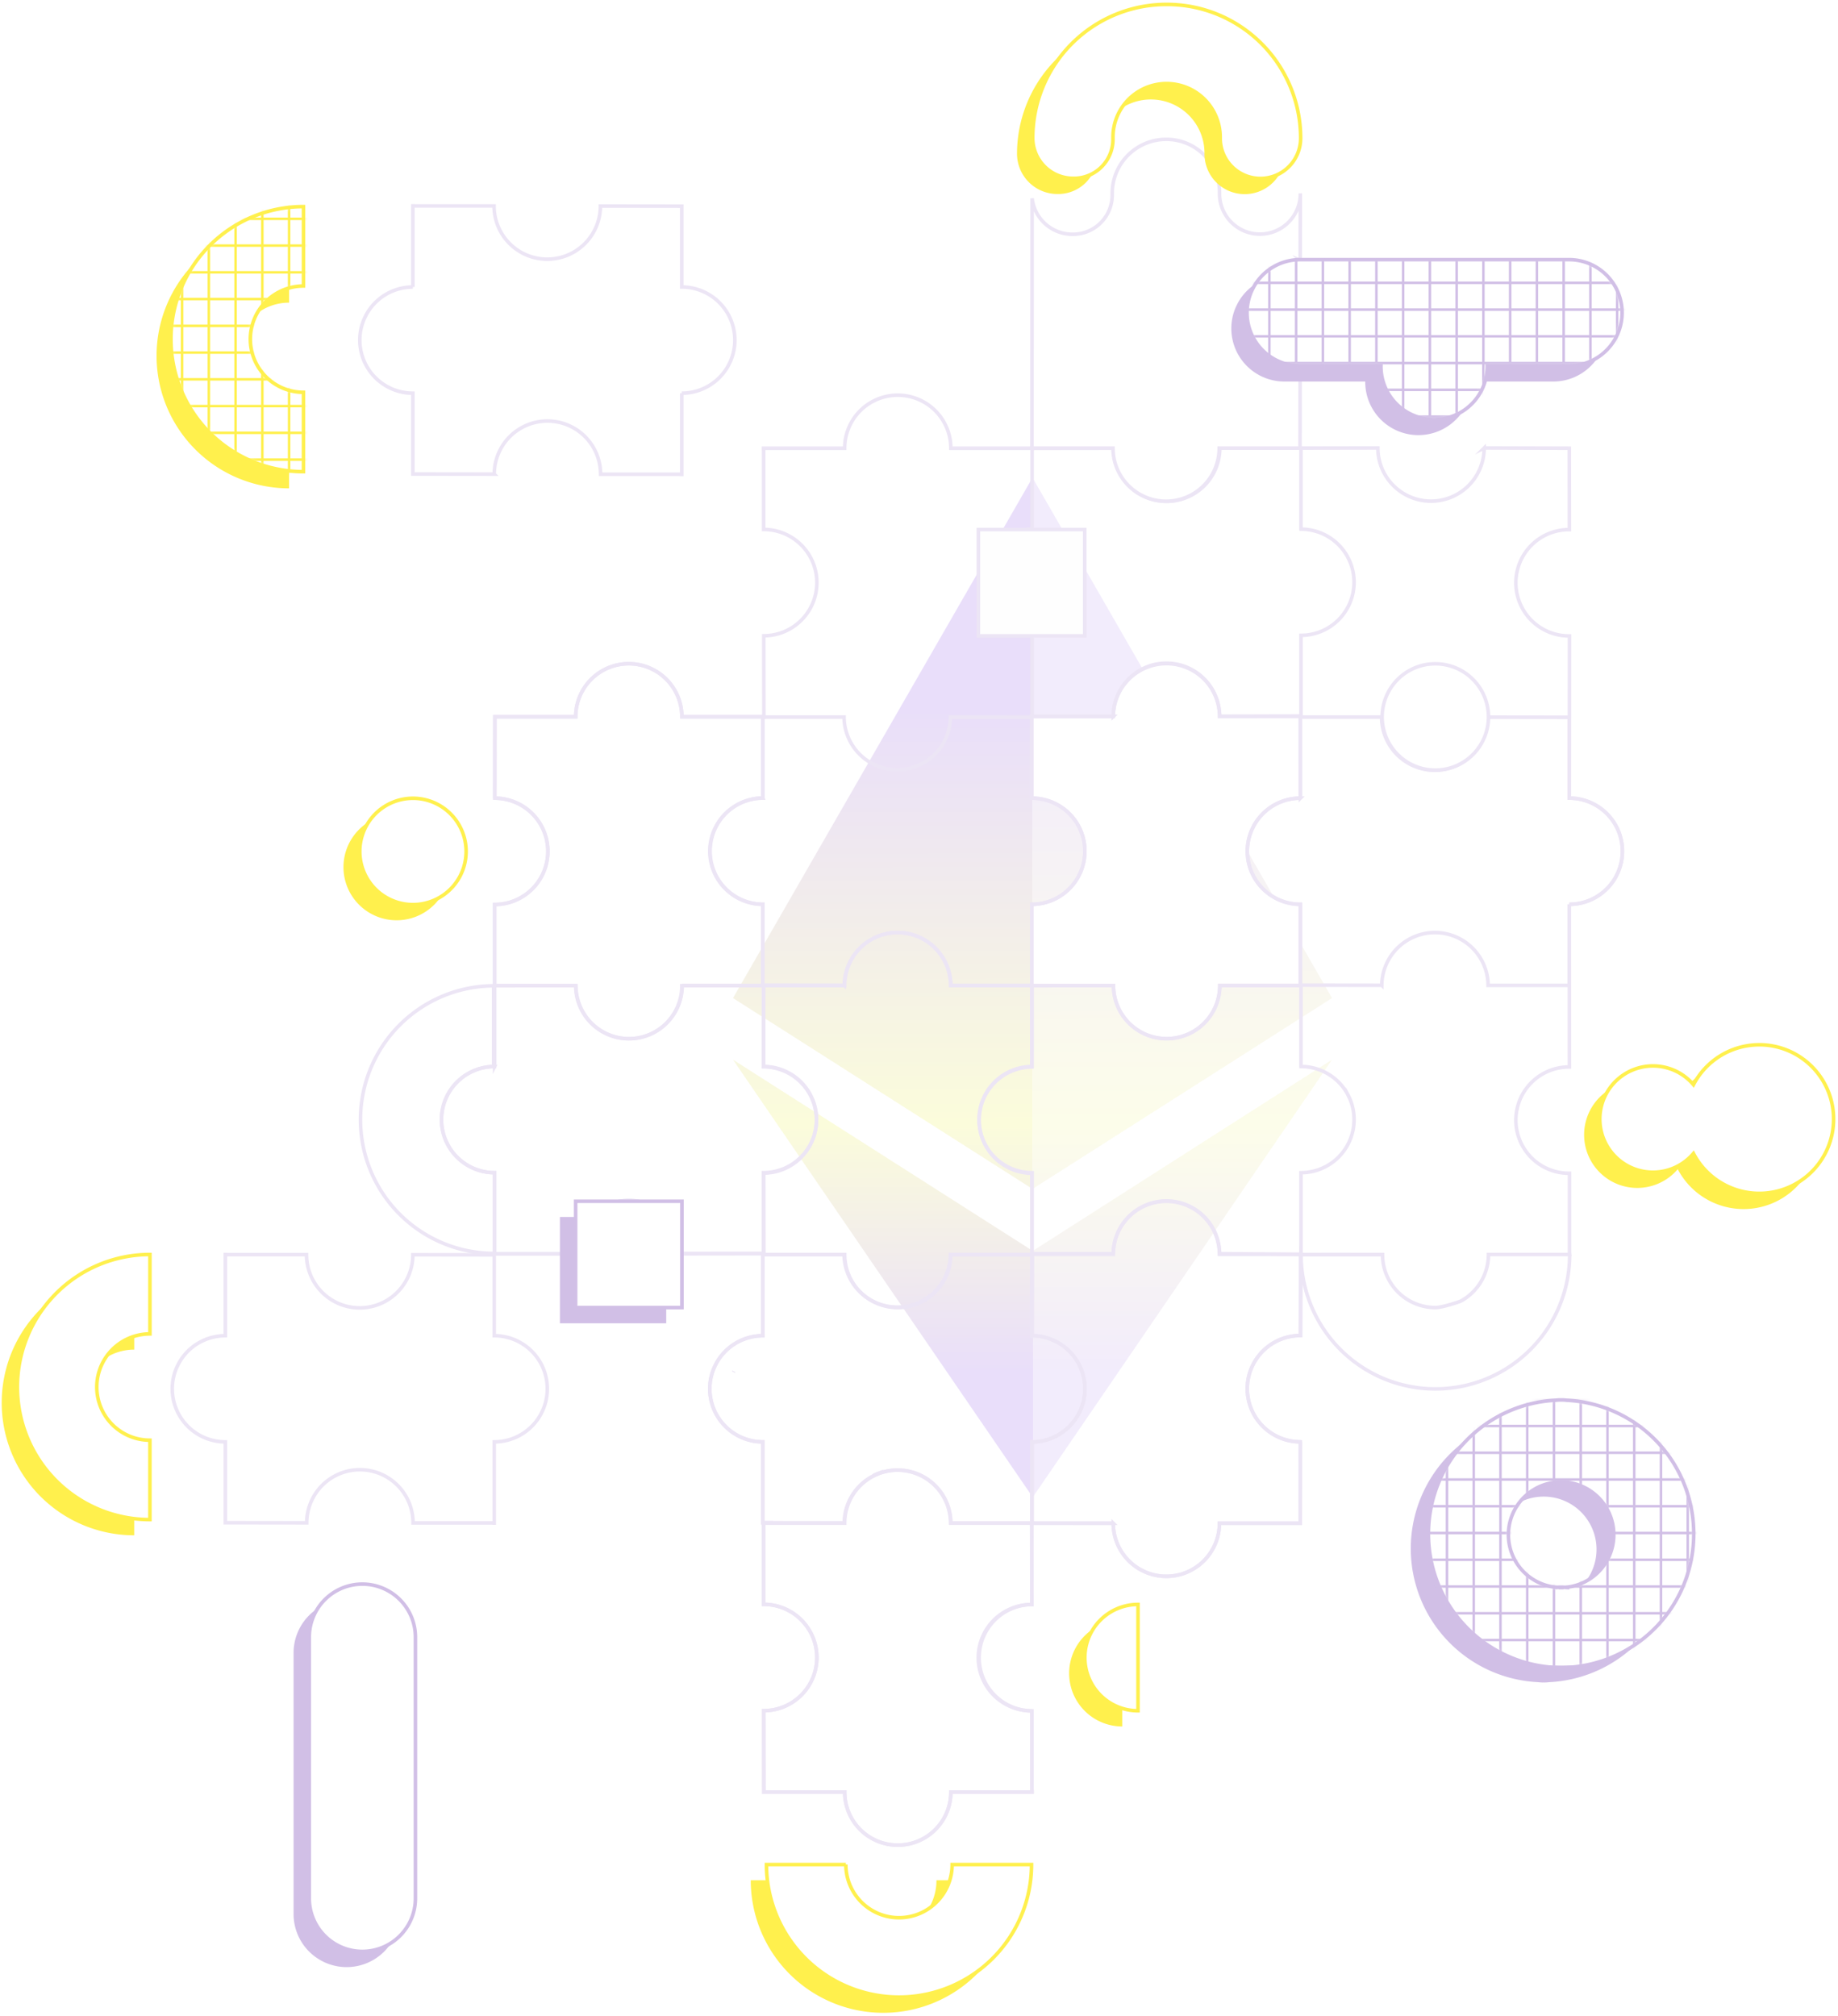<svg width="516" height="566" fill="none" xmlns="http://www.w3.org/2000/svg"><g filter="url(#a)"><path d="M252.039 517.987a14.904 14.904 0 0 1-14.9-14.9h-22.7l-.028-22.846a14.923 14.923 0 0 0 14.888-15.709 14.917 14.917 0 0 0-14.92-14.14v-22.746h-.038v-.047l.3-.121h-.474v-22.701a14.904 14.904 0 0 1-14.9-14.9v-.015c0-1.992.399-3.964 1.174-5.8.135-.313.291-.618.447-.923.062-.122.111-.25.177-.371a14.9 14.9 0 0 1 13.1-7.801v-22.794h.052v.038l.225-.045-.111-.27-22.842.028a14.924 14.924 0 0 0-14.942-14.79 14.928 14.928 0 0 0-14.911 14.821H138.89v.038h-.045l-.277-.156v.021a37.562 37.562 0 0 1 0-75.124h.014v.966l.263-1h-.017v-.048h.035v-22.749a14.91 14.91 0 0 0 10.558-4.36 14.925 14.925 0 0 0-10.527-25.489l.031-22.846h22.691a14.898 14.898 0 0 1 14.9-14.899h.014a14.794 14.794 0 0 1 5.8 1.173c.315.131.62.29.924.443.125.062.253.114.37.18l.114.063a14.876 14.876 0 0 1 7.683 13.039h22.795v.083h.229l-.028-22.819a14.926 14.926 0 1 0-.031-29.852v-22.748h-.038v-.048h22.788a14.902 14.902 0 0 1 7.8-13.099c.121-.065.249-.118.37-.181.3-.152.609-.311.924-.442a14.806 14.806 0 0 1 5.8-1.178h.014a14.908 14.908 0 0 1 14.9 14.905h22.7l.094.022v-.045h22.721v-.011h-22.797v-.049h.038l.052-70.083a11.39 11.39 0 0 0 11.253 10.089h.322a11.014 11.014 0 0 0 10.116-6.893c.541-1.341.812-2.777.798-4.224v-.36a15.152 15.152 0 0 1 4.419-10.716 15.144 15.144 0 0 1 10.702-4.453h.208a14.892 14.892 0 0 1 13.703 9.276 14.879 14.879 0 0 1 1.097 5.706v.389a11.344 11.344 0 0 0 22.686.033l-.035 18.59a14.926 14.926 0 1 0-.028 29.854l-.031 22.838h.235v-.034h.045v.038l21.574-.042a14.924 14.924 0 0 0 29.846 0l23.894.073.031 22.842a14.926 14.926 0 0 0 .028 29.853L440.573 224v.053a14.9 14.9 0 0 1 14.9 14.899v.018a14.878 14.878 0 0 1-1.174 5.8c-.135.314-.291.618-.447.923-.062.121-.114.25-.177.371a14.896 14.896 0 0 1-13.1 7.8v.049l.014 45.61a14.929 14.929 0 0 0-10.531 25.493 14.927 14.927 0 0 0 10.559 4.361v22.741h.038v.052h-22.79v.021l22.811.011a37.706 37.706 0 1 1-75.412 0v-.017h.115l-.128-.284-.152 23.021a14.923 14.923 0 0 0-13.812 20.625 14.925 14.925 0 0 0 13.781 9.229l-.031 22.842h-22.7a14.9 14.9 0 0 1-14.906 14.901h-.014a14.897 14.897 0 0 1-5.8-1.179c-.315-.132-.62-.291-.921-.443-.125-.062-.253-.114-.374-.18a14.903 14.903 0 0 1-7.8-13.1h-22.784v-.023h-.1l.028 22.844a14.94 14.94 0 0 0-10.549 4.382 14.934 14.934 0 0 0-4.36 10.559 14.921 14.921 0 0 0 9.228 13.779 14.923 14.923 0 0 0 5.712 1.13v22.742h.035v.052h-22.791a14.902 14.902 0 0 1-7.8 13.106c-.118.062-.246.113-.37.175-.3.156-.609.314-.924.444a14.873 14.873 0 0 1-5.8 1.177l-.008.003Zm-5.945-104.175a.764.764 0 0 0 .128.056l.024-.011a.777.777 0 0 0 .107-.142c-.083.032-.173.057-.259.097Zm81.44-122.221a14.925 14.925 0 0 0 14.913-14.94h22.679v-.087h-.052v-22.7a14.904 14.904 0 0 1-14.9-14.9v-.014a14.837 14.837 0 0 1 1.177-5.8c.131-.315.287-.619.443-.924.062-.121.114-.25.18-.371a14.9 14.9 0 0 1 13.1-7.799v-.049l-.007-22.956-22.672.03a14.864 14.864 0 0 0-4.255-10.422l-.021-.02-.1-.101a14.919 14.919 0 0 0-7.646-4.078 14.936 14.936 0 0 0-8.625.857 14.932 14.932 0 0 0-9.199 13.802h-3.272l-19.469.022v.013h-.048v-.013h-.1v22.921a14.896 14.896 0 0 1 14.9 14.899v.018c0 1.992-.4 3.964-1.177 5.799-.132.314-.291.619-.443.924-.062.121-.114.25-.18.371a14.893 14.893 0 0 1-13.1 7.8v22.8h-.048v-.037h-.014v.058h.048v.1h.111v-.075l22.842-.031a14.924 14.924 0 0 0 14.935 14.903Zm14.726-165.775h.187v-.009h-.187v.009ZM138.699 427.572v-.038h-22.745a14.926 14.926 0 0 0-29.853-.031l-22.842-.026v-22.701a14.901 14.901 0 0 1-14.9-14.9v-.015c0-1.992.4-3.964 1.177-5.799.132-.314.287-.619.443-.924.062-.122.114-.25.18-.371a14.891 14.891 0 0 1 13.1-7.801v-22.794h.048v.038h22.741a14.926 14.926 0 0 0 29.853.031l22.845.029v22.7a14.9 14.9 0 0 1 14.9 14.899v.014a14.807 14.807 0 0 1-1.174 5.801c-.132.315-.291.619-.443.924-.062.121-.114.254-.18.371a14.9 14.9 0 0 1-13.1 7.799v22.794h-.05Zm52.646-294.4v-.038h-22.744a14.923 14.923 0 0 0-9.199-13.798 14.922 14.922 0 0 0-20.651 13.768l-22.845-.029v-22.7a14.904 14.904 0 0 1-14.9-14.9v-.014a14.836 14.836 0 0 1 1.177-5.8c.132-.315.287-.62.443-.925.062-.12.114-.249.18-.37a14.9 14.9 0 0 1 13.1-7.8V57.773h.048v.038h22.745a14.926 14.926 0 0 0 29.853.03l22.842.028v22.7a14.9 14.9 0 0 1 14.9 14.9v.014c0 1.993-.399 3.965-1.174 5.8-.135.318-.294.619-.447.924-.062.121-.114.25-.177.371a14.899 14.899 0 0 1-13.105 7.8v22.794h-.046Z" fill="#fff"/></g><path d="M304.519 148.659h-29.847v29.847h29.847v-29.847Z" fill="#fff" stroke="#fff" stroke-miterlimit="10"/><path d="m388.479 352.179-23.219.008v.016a37.703 37.703 0 0 0 37.706 37.706 37.707 37.707 0 0 0 37.706-37.706" fill="#fff"/><path d="m388.479 352.179-23.219.008v.016a37.703 37.703 0 0 0 37.706 37.706 37.707 37.707 0 0 0 37.706-37.706" stroke="#ECE5F5" stroke-miterlimit="10"/><path fill-rule="evenodd" clip-rule="evenodd" d="M289.867 134.092v199.677l-84.082-53.577 84.082-146.1Zm.14 217.119v69.21l-84.222-122.932 84.222 53.722Z" fill="url(#b)"/><path opacity=".579" fill-rule="evenodd" clip-rule="evenodd" d="m365.308 265.177 8.641 15.015-84.082 53.582V134.092l30.866 53.631a14.894 14.894 0 0 0-6.81 7.475 14.896 14.896 0 0 0-1.134 5.702h-22.693l-.029 22.842a14.926 14.926 0 1 1-.031 29.854v22.744h-.037v.048h22.794a14.902 14.902 0 0 0 7.8 13.1c.069.037.141.07.213.104.053.024.106.049.158.075.3.155.608.311.923.445a14.875 14.875 0 0 0 5.8 1.175h.013a14.9 14.9 0 0 0 14.9-14.9h22.694l.014-11.21Zm-8.071-14.025-6.807-11.827a14.926 14.926 0 0 0 6.807 11.827Zm-67.37 169.269v-69.21l84.082-53.722-84.082 122.932Z" fill="url(#c)"/><path d="M63.262 374.972a14.9 14.9 0 0 0-13.1 7.8c-.066.12-.117.248-.18.37-.154.305-.31.608-.444.925a14.853 14.853 0 0 0-1.175 5.8v.014a14.903 14.903 0 0 0 14.9 14.9v22.691l22.842.03a14.928 14.928 0 0 1 28.724-5.684 14.933 14.933 0 0 1 1.13 5.714h22.743v.037h.049v-22.792a14.896 14.896 0 0 0 13.1-7.8c.065-.119.116-.248.179-.37.154-.3.311-.609.444-.925a14.839 14.839 0 0 0 1.175-5.8v-.013a14.9 14.9 0 0 0-14.9-14.9v-22.692l-22.842-.029a14.926 14.926 0 1 1-29.854-.032H63.311v-.037h-.049v22.793ZM246.238 413.868a.563.563 0 0 1-.136-.058c.087-.037.178-.065.266-.1-.046.054-.076.13-.13.158Zm118.84-189.855v.049a14.902 14.902 0 0 0-13.1 7.8c-.066.12-.117.248-.179.37-.155.3-.312.609-.445.924a14.871 14.871 0 0 0-1.175 5.8v.013a14.9 14.9 0 0 0 14.9 14.9v22.693h.049v.086H342.45a14.927 14.927 0 0 1-14.911 14.941 14.927 14.927 0 0 1-14.941-14.911l-22.843.03v.075h-.117v-.1h-.045v-.063h.014v.037h.049v-22.79a14.896 14.896 0 0 0 13.1-7.8c.066-.12.116-.248.179-.371.154-.3.312-.607.444-.924a14.854 14.854 0 0 0 1.176-5.8v-.015a14.9 14.9 0 0 0-14.9-14.9v-22.918l22.885-.024a14.934 14.934 0 0 1 9.2-13.799 14.93 14.93 0 0 1 16.27 3.219 14.938 14.938 0 0 1 4.382 10.55l22.676-.03.01 22.958Zm51.585-98.25a14.92 14.92 0 0 1-14.923 14.923 14.922 14.922 0 0 1-14.923-14.923l-27.125.05h-69.954v.046l-.1-.02h-22.7a14.9 14.9 0 0 0-14.9-14.9h-.014a14.875 14.875 0 0 0-5.8 1.175c-.315.133-.619.291-.923.445-.123.062-.251.113-.371.179a14.903 14.903 0 0 0-7.8 13.1h-22.782v.048h.037v22.747a14.926 14.926 0 1 1 .032 29.852l.029 22.824h-.23V201.224h-22.788a14.898 14.898 0 0 0-7.8-13.1c-.12-.066-.248-.117-.371-.18-.3-.154-.608-.311-.924-.444a14.853 14.853 0 0 0-5.8-1.175h-.013a14.9 14.9 0 0 0-14.9 14.9h-22.692l-.03 22.843a14.926 14.926 0 1 1-.031 29.852v22.748h-.036v.048h.018v22.686a14.902 14.902 0 0 0-14.9 14.9v.013a14.875 14.875 0 0 0 1.175 5.8c.134.317.29.621.445.925.062.122.114.25.179.371a14.903 14.903 0 0 0 13.1 7.8v22.791h.047v-.037h22.743a14.932 14.932 0 0 1 4.361-10.559 14.938 14.938 0 0 1 10.55-4.383 14.934 14.934 0 0 1 13.799 9.2 14.926 14.926 0 0 1 1.142 5.711l22.842-.03.111.27-.226.043v-.037h-.049v22.792a14.902 14.902 0 0 0-13.1 7.8c-.065.12-.116.248-.179.37-.154.305-.311.608-.444.925a14.871 14.871 0 0 0-1.175 5.8v.014a14.9 14.9 0 0 0 14.9 14.9v22.691h.474l-.3.123v.047h.037v22.745a14.923 14.923 0 0 1 14.942 14.91 14.927 14.927 0 0 1-14.911 14.942l.029 22.842h22.697a14.9 14.9 0 0 0 14.9 14.9h.012a14.853 14.853 0 0 0 5.8-1.175c.315-.134.619-.29.924-.445.122-.061.25-.114.37-.178a14.898 14.898 0 0 0 7.8-13.1h22.794v-.049h-.032v-22.743a14.924 14.924 0 0 1-15.063-14.911 14.934 14.934 0 0 1 9.284-13.835 14.922 14.922 0 0 1 5.748-1.107l-.029-22.842 22.84.023h.048a14.9 14.9 0 0 0 7.8 13.1c.12.066.248.117.37.179.3.155.608.311.924.445a14.857 14.857 0 0 0 5.8 1.175h.014a14.9 14.9 0 0 0 14.9-14.9h22.7l.03-22.844a14.93 14.93 0 0 1-14.91-14.942 14.924 14.924 0 0 1 14.941-14.91l.152-23.02.134.291 22.743.009a14.847 14.847 0 0 0 9.152 13.735 14.86 14.86 0 0 0 5.683 1.137h.014c2.054 0 6.971-1.733 7.091-1.8a14.898 14.898 0 0 0 7.8-13.1h22.792v-.05h-.037V329.38a14.924 14.924 0 0 1-15.063-14.911 14.927 14.927 0 0 1 15.033-14.942l-.013-45.611v-.049a14.896 14.896 0 0 0 13.1-7.8c.065-.12.116-.248.178-.371.155-.3.312-.608.446-.924a14.893 14.893 0 0 0 1.175-5.8v-.015a14.9 14.9 0 0 0-14.9-14.9v-.049l.043-45.479a14.924 14.924 0 0 1-15.063-14.911 14.927 14.927 0 0 1 15.033-14.942l-.03-22.842-23.903-.071ZM115.911 80.575a14.897 14.897 0 0 0-13.1 7.8c-.065.12-.117.248-.179.371-.155.3-.311.608-.445.923a14.873 14.873 0 0 0-1.175 5.8v.013a14.9 14.9 0 0 0 14.9 14.9v22.694l22.844.029a14.925 14.925 0 0 1 29.852.032h22.744v.037h.048v-22.793a14.9 14.9 0 0 0 13.1-7.8c.064-.12.116-.248.178-.371.154-.3.311-.607.445-.923a14.928 14.928 0 0 0 1.176-5.8v-.016a14.914 14.914 0 0 0-4.364-10.536 14.913 14.913 0 0 0-10.536-4.364V57.878l-22.842-.029a14.927 14.927 0 1 1-29.854-.03h-22.744v-.038h-.048v22.794Z" stroke="#ECE5F5" stroke-miterlimit="10"/><path d="M205.93 385.207c.038-.076.07-.156.11-.23M138.593 299.874l-.007-23.131h-.016a37.56 37.56 0 0 0-37.369 37.563 37.562 37.562 0 0 0 37.369 37.562M312.529 427.619a14.9 14.9 0 0 0 7.8 13.1c.12.066.248.117.371.179.3.155.607.311.923.445a14.857 14.857 0 0 0 5.8 1.175h.013a14.9 14.9 0 0 0 14.907-14.9h22.7l.03-22.844a14.921 14.921 0 0 1-10.549-4.383 14.917 14.917 0 0 1-3.219-16.269 14.927 14.927 0 0 1 13.799-9.2v-22.743h.037v-.048h-22.803a14.898 14.898 0 0 0-7.8-13.1c-.121-.065-.249-.116-.371-.178a14.05 14.05 0 0 0-.924-.445 14.908 14.908 0 0 0-5.8-1.176h-.005a14.904 14.904 0 0 0-14.9 14.9h-22.7l-.029 22.842a14.925 14.925 0 0 1 14.79 14.942 14.928 14.928 0 0 1-14.822 14.911v22.744h-.039v.049h22.787l.004-.001ZM365.076 224.062a14.895 14.895 0 0 0-13.1 7.8c-.066.12-.117.248-.18.37-.154.3-.311.609-.444.924a14.854 14.854 0 0 0-1.176 5.8v.013a14.904 14.904 0 0 0 14.9 14.9v22.693l22.843.029a14.928 14.928 0 0 1 25.45-10.45 14.934 14.934 0 0 1 4.403 10.482h22.744v.037h.049v-22.793a14.902 14.902 0 0 0 13.1-7.8c.066-.12.117-.248.178-.371.155-.3.312-.607.446-.924a14.875 14.875 0 0 0 1.175-5.8v-.015a14.9 14.9 0 0 0-14.9-14.9v-22.7l-22.843-.03a14.93 14.93 0 0 1-9.228 13.78 14.914 14.914 0 0 1-11.424-.011 14.925 14.925 0 0 1-9.2-13.799h-22.744v-.037h-.049v22.802Z" stroke="#ECE5F5" stroke-miterlimit="10"/><path d="M365.237 299.355v-22.743h-.047v.037h-22.741a14.928 14.928 0 0 1-14.911 14.941 14.923 14.923 0 0 1-14.942-14.911l-22.842.031v22.692a14.9 14.9 0 0 0-14.9 14.9v.013a14.853 14.853 0 0 0 1.175 5.8c.134.317.29.62.445.925.062.122.113.25.178.371a14.898 14.898 0 0 0 13.101 7.8v22.791h.048v-.037h22.743a14.923 14.923 0 0 1 14.911-14.821 14.927 14.927 0 0 1 14.942 14.79l22.841.206v-22.932a14.9 14.9 0 0 0 14.901-14.9v-.016c0-1.992-.399-3.964-1.174-5.8-.134-.316-.293-.62-.447-.925-.062-.121-.112-.25-.177-.369a14.903 14.903 0 0 0-13.1-7.8l-.004-.043ZM365.237 148.508v-22.743h-.047v.037h-22.741a14.928 14.928 0 0 1-25.47 10.58 14.93 14.93 0 0 1-4.383-10.55l-22.842.03v22.695a14.892 14.892 0 0 0-10.536 4.364 14.892 14.892 0 0 0-4.364 10.536v.014a14.857 14.857 0 0 0 1.175 5.8c.134.317.29.62.445.925.062.122.113.25.178.37a14.903 14.903 0 0 0 13.101 7.8v22.793h.049v-.037h22.742a14.927 14.927 0 0 1 29.853-.031l22.843-.03v-22.699a14.9 14.9 0 0 0 14.899-14.9v-.015a14.887 14.887 0 0 0-1.173-5.8c-.134-.316-.292-.62-.446-.925-.062-.121-.114-.25-.179-.37a14.888 14.888 0 0 0-13.099-7.8l-.005-.044ZM214.17 374.972a14.9 14.9 0 0 0-13.1 7.8c-.066.12-.117.248-.18.37-.154.305-.311.608-.444.925a14.871 14.871 0 0 0-1.175 5.8v.014a14.9 14.9 0 0 0 14.9 14.9v22.691l22.843.03a14.928 14.928 0 0 1 25.45-10.451 14.926 14.926 0 0 1 4.403 10.481h22.742v.037h.049v-22.792a14.903 14.903 0 0 0 13.1-7.8c.065-.119.117-.248.179-.37.154-.3.311-.609.444-.925a14.858 14.858 0 0 0 1.176-5.8v-.013a14.896 14.896 0 0 0-14.9-14.9v-22.692l-22.842-.029a14.928 14.928 0 0 1-29.853-.032h-22.747v-.037h-.049v22.793h.004Z" stroke="#ECE5F5" stroke-miterlimit="10"/><path d="M266.995 503.081h22.743v-.049h-.033v-22.741a14.927 14.927 0 0 1-.03-29.853l-.03-22.842h-22.7a14.904 14.904 0 0 0-14.9-14.9h-.013a14.89 14.89 0 0 0-5.8 1.175c-.316.134-.62.291-.924.445-.123.063-.251.114-.371.179a14.898 14.898 0 0 0-7.8 13.1h-22.789v.047h.037v22.745a14.932 14.932 0 0 1 10.559 4.361 14.922 14.922 0 0 1-10.527 25.491l.029 22.843h22.692a14.896 14.896 0 0 0 14.9 14.9h.013a14.839 14.839 0 0 0 5.8-1.175c.315-.134.619-.29.924-.445.122-.061.25-.113.37-.178a14.895 14.895 0 0 0 7.8-13.1l.05-.003ZM161.621 276.707a14.896 14.896 0 0 0 7.8 13.1c.12.066.248.117.37.179.3.154.609.311.924.445a14.875 14.875 0 0 0 5.8 1.175h.013a14.9 14.9 0 0 0 14.9-14.9h22.693l.029-22.842a14.928 14.928 0 0 1-14.79-14.942 14.929 14.929 0 0 1 14.822-14.911v-22.742h.037v-.048h-22.792a14.905 14.905 0 0 0-7.8-13.1c-.12-.066-.248-.117-.371-.18-.3-.154-.608-.311-.924-.444a14.871 14.871 0 0 0-5.8-1.175h-.013a14.9 14.9 0 0 0-14.9 14.9h-22.692l-.03 22.843a14.926 14.926 0 1 1-.031 29.852v22.748h-.036v.048h22.791v-.006Z" stroke="#ECE5F5" stroke-miterlimit="10"/><path d="M214.17 224.062a14.9 14.9 0 0 0-13.1 7.8c-.066.12-.117.248-.18.37-.154.3-.311.609-.444.924a14.871 14.871 0 0 0-1.175 5.8v.013a14.9 14.9 0 0 0 14.9 14.9v22.693l22.843.029a14.93 14.93 0 0 1 14.943-14.79 14.926 14.926 0 0 1 14.91 14.822h22.742v.037h.049v-22.793a14.903 14.903 0 0 0 13.1-7.8c.065-.12.117-.248.179-.371.154-.3.311-.607.444-.924a14.858 14.858 0 0 0 1.176-5.8v-.015a14.896 14.896 0 0 0-14.9-14.9v-22.7l-22.842-.03a14.923 14.923 0 0 1-14.941 14.791 14.928 14.928 0 0 1-14.912-14.821h-22.747v-.037h-.049v22.792l.004.01Z" stroke="#ECE5F5" stroke-miterlimit="10"/><path d="M266.995 352.173h22.743v-.05h-.033V329.38a14.927 14.927 0 0 1-.03-29.853l-.03-22.842h-22.7a14.902 14.902 0 0 0-14.9-14.9h-.013a14.871 14.871 0 0 0-5.8 1.175c-.316.134-.62.291-.924.445-.123.062-.251.113-.371.179a14.898 14.898 0 0 0-7.8 13.1h-22.789v.049h.037v22.743a14.932 14.932 0 0 1 10.481 4.403 14.926 14.926 0 0 1-10.449 25.45l.029 22.843h22.692a14.896 14.896 0 0 0 14.9 14.9h.011a14.857 14.857 0 0 0 5.8-1.175c.315-.133.619-.29.924-.445.122-.062.25-.113.37-.179a14.903 14.903 0 0 0 7.8-13.1h.052Z" stroke="#ECE5F5" stroke-miterlimit="10"/><path d="M214.337 299.355v-22.743h-.048v.037h-22.752a14.923 14.923 0 0 1-14.911 14.941 14.926 14.926 0 0 1-14.941-14.911l-22.842.031v22.692a14.904 14.904 0 0 0-14.9 14.9v.013c0 1.993.399 3.965 1.175 5.8.134.317.29.62.445.925.062.122.114.25.179.371a14.898 14.898 0 0 0 13.1 7.8v22.791h.047v-.037h22.748a14.944 14.944 0 0 1 4.361-10.559 14.938 14.938 0 0 1 10.55-4.382 14.932 14.932 0 0 1 10.559 4.361 14.916 14.916 0 0 1 4.382 10.549l22.842-.03v-22.7a14.9 14.9 0 0 0 14.9-14.9v-.016a14.857 14.857 0 0 0-1.175-5.8c-.134-.316-.29-.62-.445-.925-.062-.121-.113-.25-.178-.369a14.9 14.9 0 0 0-13.1-7.8l.004-.039Z" stroke="#ECE5F5" stroke-miterlimit="10"/><path d="m365.019 73.11.037-18.83a11.343 11.343 0 1 1-22.687.206v-.384a14.892 14.892 0 0 0-14.794-14.984h-.21a15.143 15.143 0 0 0-15.119 15.17v.358a11.019 11.019 0 0 1-10.914 11.121h-.321a11.386 11.386 0 0 1-11.254-10.088l-.052 70.083h-.037v.049h22.793a14.896 14.896 0 0 0 7.8 13.1c.12.066.248.117.37.18.3.154.608.311.925.444a14.853 14.853 0 0 0 5.8 1.175h.014a14.9 14.9 0 0 0 14.9-14.9h22.7l.03-22.842a14.927 14.927 0 1 1 .03-29.854l-.011-.005ZM402.95 186.346a14.918 14.918 0 0 0-13.788 9.212 14.92 14.92 0 0 0 3.234 16.264 14.926 14.926 0 0 0 22.962-2.261 14.923 14.923 0 0 0-12.408-23.215Z" fill="#fff" stroke="#ECE5F5" stroke-miterlimit="10"/><path d="M304.519 148.659h-29.847v29.847h29.847v-29.847Z" fill="#FEFEFE" stroke="#ECE5F5" stroke-miterlimit="10"/><path d="M436.073 77.302h-75.49a14.902 14.902 0 0 0-13.1 7.8c-.066.119-.117.247-.18.37-.154.3-.311.609-.444.924a14.836 14.836 0 0 0-1.175 5.8v.013a14.898 14.898 0 0 0 14.9 14.9h22.692a14.919 14.919 0 0 0 14.804 15.041 14.923 14.923 0 0 0 15.042-14.804v-.237h22.951a14.902 14.902 0 0 0 13.1-7.8c.066-.12.117-.247.179-.37.154-.3.312-.61.445-.924a14.854 14.854 0 0 0 1.174-5.8v-.013a14.9 14.9 0 0 0-14.898-14.9Z" fill="#D1BFE6"/><path d="M440.483 72.888h-75.49a14.895 14.895 0 0 0-13.1 7.8c-.066.119-.117.247-.18.37-.154.3-.311.608-.444.924a14.837 14.837 0 0 0-1.175 5.8v.013a14.901 14.901 0 0 0 14.9 14.9h22.693a14.91 14.91 0 0 0 9.095 13.886 14.917 14.917 0 0 0 11.435.091 14.919 14.919 0 0 0 9.315-13.74v-.237h22.951a14.902 14.902 0 0 0 13.1-7.8c.066-.12.117-.248.179-.37.154-.3.312-.61.445-.925a14.835 14.835 0 0 0 1.174-5.8v-.013a14.898 14.898 0 0 0-14.898-14.9Z" fill="#fff" stroke="#D1BFE6" stroke-miterlimit="10"/><mask id="d" style="mask-type:alpha" maskUnits="userSpaceOnUse" x="350" y="72" width="106" height="46"><path d="M440.389 73h-75.49a14.899 14.899 0 0 0-13.1 7.8c-.066.118-.117.246-.18.37-.154.3-.311.608-.444.924a14.855 14.855 0 0 0-1.175 5.8v.012a14.901 14.901 0 0 0 14.9 14.901h22.693a14.926 14.926 0 0 0 14.804 15.07 14.919 14.919 0 0 0 13.868-9.123 14.918 14.918 0 0 0 1.173-5.71v-.237h22.951a14.9 14.9 0 0 0 13.1-7.8c.066-.12.117-.249.179-.37.154-.3.312-.61.445-.925a14.835 14.835 0 0 0 1.174-5.8v-.014A14.898 14.898 0 0 0 440.389 73Z" fill="#fff"/></mask><g mask="url(#d)"><path d="M320.07 79.401h150.855H320.07Z" fill="#fff"/><path d="M320.07 79.401h150.855" stroke="#D1BFE6" stroke-width=".7" stroke-miterlimit="10"/><path d="M320.07 86.908h150.855H320.07Z" fill="#fff"/><path d="M320.07 86.908h150.855" stroke="#D1BFE6" stroke-width=".7" stroke-miterlimit="10"/><path d="M320.07 94.418h150.855H320.07Z" fill="#fff"/><path d="M320.07 94.418h150.855" stroke="#D1BFE6" stroke-width=".7" stroke-miterlimit="10"/><path d="M320.07 101.928h150.855H320.07Z" fill="#fff"/><path d="M320.07 101.928h150.855" stroke="#D1BFE6" stroke-width=".7" stroke-miterlimit="10"/><path d="M318.799 109.438h150.593-150.593Z" fill="#fff"/><path d="M318.799 109.438h150.593" stroke="#D1BFE6" stroke-width=".7" stroke-miterlimit="10"/><path d="M318.799 116.948h146.493-146.493Z" fill="#fff"/><path d="M318.799 116.948h146.493" stroke="#D1BFE6" stroke-width=".7" stroke-miterlimit="10"/><path d="M356.367 28.438v148.769-148.77Z" fill="#fff"/><path d="M356.367 28.438v148.769" stroke="#D1BFE6" stroke-width=".7" stroke-miterlimit="10"/><path d="M363.879 28.438v148.769-148.77Z" fill="#fff"/><path d="M363.879 28.438v148.769" stroke="#D1BFE6" stroke-width=".7" stroke-miterlimit="10"/><path d="M371.387 28.438v148.769-148.77Z" fill="#fff"/><path d="M371.387 28.438v148.769" stroke="#D1BFE6" stroke-width=".7" stroke-miterlimit="10"/><path d="M378.898 38.39v138.817V38.391Z" fill="#fff"/><path d="M378.898 38.39v138.817" stroke="#D1BFE6" stroke-width=".7" stroke-miterlimit="10"/><path d="M386.408 28.438v148.769-148.77Z" fill="#fff"/><path d="M386.408 28.438v148.769" stroke="#D1BFE6" stroke-width=".7" stroke-miterlimit="10"/><path d="M393.918 38.39v146.328V38.391Z" fill="#fff"/><path d="M393.918 38.39v146.328" stroke="#D1BFE6" stroke-width=".7" stroke-miterlimit="10"/><path d="M401.428 28.438v156.278V28.437Z" fill="#fff"/><path d="M401.428 28.438v156.278" stroke="#D1BFE6" stroke-width=".7" stroke-miterlimit="10"/><path d="M408.938 34.235v142.971-142.97Z" fill="#fff"/><path d="M408.938 34.235v142.971" stroke="#D1BFE6" stroke-width=".7" stroke-miterlimit="10"/><path d="M416.447 41.655v135.551-135.55Z" fill="#fff"/><path d="M416.447 41.655v135.551" stroke="#D1BFE6" stroke-width=".7" stroke-miterlimit="10"/><path d="M423.959 41.655v135.551-135.55Z" fill="#fff"/><path d="M423.959 41.655v135.551" stroke="#D1BFE6" stroke-width=".7" stroke-miterlimit="10"/><path d="M431.469 28.438v148.769-148.77Z" fill="#fff"/><path d="M431.469 28.438v148.769" stroke="#D1BFE6" stroke-width=".7" stroke-miterlimit="10"/><path d="M438.979 28.438v148.769-148.77Z" fill="#fff"/><path d="M438.979 28.438v148.769" stroke="#D1BFE6" stroke-width=".7" stroke-miterlimit="10"/><path d="M446.488 28.438v148.769-148.77Z" fill="#fff"/><path d="M446.488 28.438v148.769" stroke="#D1BFE6" stroke-width=".7" stroke-miterlimit="10"/><path d="M453.998 28.438v148.769-148.77Z" fill="#fff"/><path d="M453.998 28.438v148.769" stroke="#D1BFE6" stroke-width=".7" stroke-miterlimit="10"/></g><path d="M323.121 5.656a37.525 37.525 0 0 0-37.605 37.446 11.326 11.326 0 0 0 3.306 8.027 11.335 11.335 0 0 0 8.014 3.335 10.951 10.951 0 0 0 11.2-10.693v-.669a15.047 15.047 0 0 1 4.366-10.725 15.043 15.043 0 0 1 10.689-4.453 15.054 15.054 0 0 1 15.056 15.178 11.292 11.292 0 0 0 6.939 10.53 11.298 11.298 0 0 0 8.69.004 11.287 11.287 0 0 0 6.95-10.524v-.01a37.53 37.53 0 0 0-37.609-37.446h.004Z" fill="#FFF04D"/><path d="M327.53 1.246a37.525 37.525 0 0 0-37.6 37.447 11.337 11.337 0 0 0 11.316 11.36 10.951 10.951 0 0 0 11.206-10.693v-.669a15.056 15.056 0 1 1 30.11 0 11.291 11.291 0 0 0 6.94 10.53 11.287 11.287 0 0 0 14.808-6.167c.562-1.382.844-2.861.831-4.353v-.01a37.53 37.53 0 0 0-37.606-37.445h-.005Z" fill="#fff" stroke="#FFF04D" stroke-miterlimit="10"/><path d="M22.76 393.796a14.923 14.923 0 0 1 14.924-14.92v-22.287A37.205 37.205 0 0 0 .48 393.796a37.206 37.206 0 0 0 37.2 37.209v-22.286a14.927 14.927 0 0 1-14.919-14.923Z" fill="#FFF04D"/><path d="M27.172 389.386a14.917 14.917 0 0 1 9.212-13.785 14.9 14.9 0 0 1 5.71-1.135v-22.287a37.207 37.207 0 0 0-.005 74.415v-22.285a14.927 14.927 0 0 1-14.917-14.923Z" fill="#fff" stroke="#FFF04D" stroke-miterlimit="10"/><path d="M66.237 99.885a14.921 14.921 0 0 1 14.924-14.92V62.678a37.206 37.206 0 0 0-37.206 37.206 37.203 37.203 0 0 0 22.962 34.377 37.2 37.2 0 0 0 14.238 2.832v-22.285a14.923 14.923 0 0 1-14.918-14.923Z" fill="#FFF04D"/><path d="M70.282 95.207a14.924 14.924 0 0 1 14.924-14.92V58A37.206 37.206 0 0 0 48 95.206a37.205 37.205 0 0 0 10.892 26.31A37.204 37.204 0 0 0 85.2 132.415v-22.281a14.926 14.926 0 0 1-14.918-14.927Z" fill="#fff" stroke="#FFF04D" stroke-miterlimit="10"/><mask id="e" style="mask-type:alpha" maskUnits="userSpaceOnUse" x="48" y="58" width="38" height="75"><path d="M70.282 95.207a14.924 14.924 0 0 1 14.924-14.92V58A37.206 37.206 0 0 0 48 95.206a37.205 37.205 0 0 0 10.892 26.31A37.204 37.204 0 0 0 85.2 132.415v-22.281a14.926 14.926 0 0 1-14.918-14.927Z" fill="#fff"/></mask><g mask="url(#e)"><path d="M7.313 61.433h150.855H7.312Z" fill="#fff"/><path d="M7.313 61.433h150.855" stroke="#FFF04D" stroke-width=".7" stroke-miterlimit="10"/><path d="M6.21 68.942h151.958H6.211Z" fill="#fff"/><path d="M6.21 68.942h151.958" stroke="#FFF04D" stroke-width=".7" stroke-miterlimit="10"/><path d="M7.313 76.452h150.855H7.312Z" fill="#fff"/><path d="M7.313 76.452h150.855" stroke="#FFF04D" stroke-width=".7" stroke-miterlimit="10"/><path d="M7.313 83.962h150.855H7.312Z" fill="#fff"/><path d="M7.313 83.962h150.855" stroke="#FFF04D" stroke-width=".7" stroke-miterlimit="10"/><path d="M7.313 91.473h150.855H7.312Z" fill="#fff"/><path d="M7.313 91.473h150.855" stroke="#FFF04D" stroke-width=".7" stroke-miterlimit="10"/><path d="M7.313 98.982h150.855H7.312Z" fill="#fff"/><path d="M7.313 98.982h150.855" stroke="#FFF04D" stroke-width=".7" stroke-miterlimit="10"/><path d="M6.037 106.492h150.6-150.6Z" fill="#fff"/><path d="M6.037 106.492h150.6" stroke="#FFF04D" stroke-width=".7" stroke-miterlimit="10"/><path d="M6.037 114.002h146.5-146.5Z" fill="#fff"/><path d="M6.037 114.002h146.5" stroke="#FFF04D" stroke-width=".7" stroke-miterlimit="10"/><path d="M7.313 121.513H148.89 7.313Z" fill="#fff"/><path d="M7.313 121.513H148.89" stroke="#FFF04D" stroke-width=".7" stroke-miterlimit="10"/><path d="M7.313 129.022h150.855H7.312Z" fill="#fff"/><path d="M7.313 129.022h150.855" stroke="#FFF04D" stroke-width=".7" stroke-miterlimit="10"/><path d="M51.121 25.492v148.769V25.492Z" fill="#fff"/><path d="M51.121 25.492v148.769" stroke="#FFF04D" stroke-width=".7" stroke-miterlimit="10"/><path d="M58.629 25.492v148.769V25.492Z" fill="#fff"/><path d="M58.629 25.492v148.769" stroke="#FFF04D" stroke-width=".7" stroke-miterlimit="10"/><path d="M66.137 35.445v138.816V35.445Z" fill="#fff"/><path d="M66.137 35.445v138.816" stroke="#FFF04D" stroke-width=".7" stroke-miterlimit="10"/><path d="M73.65 25.492v148.769V25.492Z" fill="#fff"/><path d="M73.65 25.492v148.769" stroke="#FFF04D" stroke-width=".7" stroke-miterlimit="10"/><path d="M81.16 35.445v146.327V35.445Z" fill="#fff"/><path d="M81.16 35.445v146.327" stroke="#FFF04D" stroke-width=".7" stroke-miterlimit="10"/></g><path d="M97.318 552.223a14.896 14.896 0 0 0 14.9-14.9V464.01a14.904 14.904 0 0 0-14.9-14.9 14.901 14.901 0 0 0-14.9 14.9v73.311a14.9 14.9 0 0 0 14.9 14.902Z" fill="#D1BFE6"/><path d="M101.728 547.813a14.9 14.9 0 0 0 14.9-14.9v-73.311a14.902 14.902 0 0 0-14.9-14.9 14.901 14.901 0 0 0-14.9 14.9v73.311a14.9 14.9 0 0 0 14.9 14.9Z" fill="#fff" stroke="#D1BFE6" stroke-miterlimit="10"/><path d="M233.053 527.849h-22.287a37.207 37.207 0 0 0 74.415-.006h-22.285a14.917 14.917 0 0 1-4.327 10.631 14.936 14.936 0 0 1-16.333 3.266 14.93 14.93 0 0 1-8.083-8.149 14.916 14.916 0 0 1-1.1-5.748v.006Z" fill="#FFF04D"/><path d="M237.463 523.439h-22.287a37.21 37.21 0 0 0 51.447 34.368 37.207 37.207 0 0 0 22.968-34.374h-22.285c0 3.958-1.572 7.753-4.371 10.551a14.917 14.917 0 0 1-21.102 0 14.92 14.92 0 0 1-4.37-10.551v.006Z" fill="#fff" stroke="#FFF04D" stroke-miterlimit="10"/><path d="M300.15 469.746a14.927 14.927 0 0 0 14.921 14.926v-29.846a14.925 14.925 0 0 0-14.921 14.92Z" fill="#FFF04D"/><path d="M304.561 465.336a14.922 14.922 0 0 0 14.921 14.926v-29.846a14.925 14.925 0 0 0-14.921 14.92Z" fill="#fff" stroke="#FFF04D" stroke-miterlimit="10"/><path d="M111.52 228.502a14.924 14.924 0 1 0 .004 29.846 14.924 14.924 0 0 0-.004-29.846Z" fill="#FFF04D"/><path d="M115.93 224.102a14.921 14.921 0 0 0-14.635 17.835 14.924 14.924 0 1 0 14.635-17.835Z" fill="#fff" stroke="#FFF04D" stroke-miterlimit="10"/><path d="M187.038 341.639h-29.847v29.847h29.847v-29.847Z" fill="#D1BFE6"/><path d="M191.449 337.228h-29.847v29.847h29.847v-29.847Z" fill="#fff" stroke="#D1BFE6" stroke-miterlimit="10"/><path d="M489.494 297.71a20.843 20.843 0 0 0-18.481 11.2 14.916 14.916 0 0 0-16.516-4.346 14.919 14.919 0 1 0 16.516 23.662 20.862 20.862 0 0 0 17.829 11.184 20.856 20.856 0 0 0 18.824-31.087 20.857 20.857 0 0 0-18.172-10.617v.004Z" fill="#FFF04D"/><path d="M493.904 293.302a20.843 20.843 0 0 0-18.481 11.2 14.916 14.916 0 0 0-16.516-4.346 14.923 14.923 0 0 0-9.774 14.004 14.92 14.92 0 0 0 18.715 14.428 14.922 14.922 0 0 0 7.575-4.77 20.852 20.852 0 0 0 17.829 11.184 20.856 20.856 0 0 0 21.509-20.521 20.856 20.856 0 0 0-20.857-21.183v.004Z" fill="#fff" stroke="#FFF04D" stroke-miterlimit="10"/><path d="M470.604 434.718a37.509 37.509 0 0 0-35.673-37.516 11.595 11.595 0 0 0-1.368-.09c-.069 0-.136.01-.2.01s-.136-.01-.2-.01c-.458.003-.915.033-1.369.09a37.56 37.56 0 0 0 0 75.031c.454.057.911.087 1.369.09.068 0 .135-.011.2-.011s.135.011.2.011c.457-.003.914-.033 1.368-.09a37.507 37.507 0 0 0 35.673-37.515Zm-36.146 15.018c-.3-.023-.593-.045-.894-.045v.1c-.07 0-.136.009-.2.01-.064.001-.136-.009-.2-.01v-.1c-.3 0-.6.022-.9.045a14.817 14.817 0 0 1-13.709-15.329 14.817 14.817 0 0 1 14.809-14.268 14.818 14.818 0 0 1 1.1 29.597h-.006Z" fill="#D1BFE6"/><path d="M475.498 430.605a37.508 37.508 0 0 0-35.677-37.515 11.385 11.385 0 0 0-1.368-.09c-.069 0-.136.01-.2.01s-.136-.01-.2-.01c-.458.002-.915.033-1.369.09a37.563 37.563 0 0 0 0 75.03c.454.058.911.088 1.369.091.068 0 .135-.011.2-.011s.135.011.2.011c.457-.003.914-.033 1.368-.091a37.503 37.503 0 0 0 35.677-37.515Zm-36.146 15.017c-.3-.022-.593-.044-.894-.044v.1c-.069 0-.136.009-.2.01-.064.001-.136-.009-.2-.01v-.1c-.3 0-.6.022-.895.044a14.82 14.82 0 0 1 1.1-29.597 14.82 14.82 0 0 1 1.1 29.597h-.011Z" fill="#fff" stroke="#D1BFE6" stroke-miterlimit="10"/><mask id="f" style="mask-type:alpha" maskUnits="userSpaceOnUse" x="401" y="393" width="75" height="76"><path d="M475.498 430.605a37.508 37.508 0 0 0-35.677-37.515 11.385 11.385 0 0 0-1.368-.09c-.069 0-.136.01-.2.01s-.136-.01-.2-.01c-.458.002-.915.033-1.369.09a37.563 37.563 0 0 0 0 75.03c.454.058.911.088 1.369.091.068 0 .135-.011.2-.011s.135.011.2.011c.457-.003.914-.033 1.368-.091a37.503 37.503 0 0 0 35.677-37.515Zm-36.146 15.017c-.3-.022-.593-.044-.894-.044v.1c-.069 0-.136.009-.2.01-.064.001-.136-.009-.2-.01v-.1c-.3 0-.6.022-.895.044a14.82 14.82 0 0 1 1.1-29.597 14.82 14.82 0 0 1 1.1 29.597h-.011Z" fill="#fff"/></mask><g mask="url(#f)"><path d="M369.926 392.81h150.855-150.855Z" fill="#fff"/><path d="M369.926 392.81h150.855" stroke="#D1BFE6" stroke-width=".7" stroke-miterlimit="10"/><path d="M369.926 400.32h150.855-150.855Z" fill="#fff"/><path d="M369.926 400.32h150.855" stroke="#D1BFE6" stroke-width=".7" stroke-miterlimit="10"/><path d="M368.822 407.83h151.957-151.957Z" fill="#fff"/><path d="M368.822 407.83h151.957" stroke="#D1BFE6" stroke-width=".7" stroke-miterlimit="10"/><path d="M369.926 415.34h150.855-150.855Z" fill="#fff"/><path d="M369.926 415.34h150.855" stroke="#D1BFE6" stroke-width=".7" stroke-miterlimit="10"/><path d="M369.926 422.85h150.855-150.855Z" fill="#fff"/><path d="M369.926 422.85h150.855" stroke="#D1BFE6" stroke-width=".7" stroke-miterlimit="10"/><path d="M369.926 430.36h150.855-150.855Z" fill="#fff"/><path d="M369.926 430.36h150.855" stroke="#D1BFE6" stroke-width=".7" stroke-miterlimit="10"/><path d="M369.926 437.87h150.855-150.855Z" fill="#fff"/><path d="M369.926 437.87h150.855" stroke="#D1BFE6" stroke-width=".7" stroke-miterlimit="10"/><path d="M368.652 445.38h150.594-150.594Z" fill="#fff"/><path d="M368.652 445.38h150.594" stroke="#D1BFE6" stroke-width=".7" stroke-miterlimit="10"/><path d="M368.652 452.89h146.493-146.493Z" fill="#fff"/><path d="M368.652 452.89h146.493" stroke="#D1BFE6" stroke-width=".7" stroke-miterlimit="10"/><path d="M369.926 460.402h141.578-141.578Z" fill="#fff"/><path d="M369.926 460.402h141.578" stroke="#D1BFE6" stroke-width=".7" stroke-miterlimit="10"/><path d="M369.926 467.91h150.855-150.855Z" fill="#fff"/><path d="M369.926 467.91h150.855" stroke="#D1BFE6" stroke-width=".7" stroke-miterlimit="10"/><path d="M406.223 364.38v148.769V364.38Z" fill="#fff"/><path d="M406.223 364.38v148.769" stroke="#D1BFE6" stroke-width=".7" stroke-miterlimit="10"/><path d="M413.738 364.38v148.769V364.38Z" fill="#fff"/><path d="M413.738 364.38v148.769" stroke="#D1BFE6" stroke-width=".7" stroke-miterlimit="10"/><path d="M421.242 364.38v148.769V364.38Z" fill="#fff"/><path d="M421.242 364.38v148.769" stroke="#D1BFE6" stroke-width=".7" stroke-miterlimit="10"/><path d="M428.754 374.334v138.815-138.815Z" fill="#fff"/><path d="M428.754 374.334v138.815" stroke="#D1BFE6" stroke-width=".7" stroke-miterlimit="10"/><path d="M436.264 364.38v148.769V364.38Z" fill="#fff"/><path d="M436.264 364.38v148.769" stroke="#D1BFE6" stroke-width=".7" stroke-miterlimit="10"/><path d="M443.773 374.334V520.66 374.334Z" fill="#fff"/><path d="M443.773 374.334V520.66" stroke="#D1BFE6" stroke-width=".7" stroke-miterlimit="10"/><path d="M451.283 364.38v156.279V364.38Z" fill="#fff"/><path d="M451.283 364.38v156.279" stroke="#D1BFE6" stroke-width=".7" stroke-miterlimit="10"/><path d="M458.793 370.178v142.971-142.971Z" fill="#fff"/><path d="M458.793 370.178v142.971" stroke="#D1BFE6" stroke-width=".7" stroke-miterlimit="10"/><path d="M466.303 377.602v135.547-135.547Z" fill="#fff"/><path d="M466.303 377.602v135.547" stroke="#D1BFE6" stroke-width=".7" stroke-miterlimit="10"/><path d="M473.814 377.602v135.547-135.547Z" fill="#fff"/><path d="M473.814 377.602v135.547" stroke="#D1BFE6" stroke-width=".7" stroke-miterlimit="10"/></g><defs><linearGradient id="b" x1="291.491" y1="141.384" x2="291.945" y2="420.049" gradientUnits="userSpaceOnUse"><stop offset=".205" stop-color="#E9DEFA"/><stop offset=".625" stop-color="#FBFCDB"/><stop offset=".875" stop-color="#E9DEFA"/></linearGradient><linearGradient id="c" x1="375.43" y1="141.384" x2="375.885" y2="420.049" gradientUnits="userSpaceOnUse"><stop offset=".205" stop-color="#E9DEFA"/><stop offset=".625" stop-color="#FBFCDB"/><stop offset=".875" stop-color="#E9DEFA"/></linearGradient><filter id="a" x="32.359" y="23.105" width="439.113" height="510.882" filterUnits="userSpaceOnUse" color-interpolation-filters="sRGB"><feFlood flood-opacity="0" result="BackgroundImageFix"/><feColorMatrix in="SourceAlpha" values="0 0 0 0 0 0 0 0 0 0 0 0 0 0 0 0 0 0 127 0" result="hardAlpha"/><feOffset/><feGaussianBlur stdDeviation="8"/><feColorMatrix values="0 0 0 0 0.039 0 0 0 0 0.039 0 0 0 0 0.039 0 0 0 0.102 0"/><feBlend in2="BackgroundImageFix" result="effect1_dropShadow_3298_201299"/><feBlend in="SourceGraphic" in2="effect1_dropShadow_3298_201299" result="shape"/></filter></defs></svg>